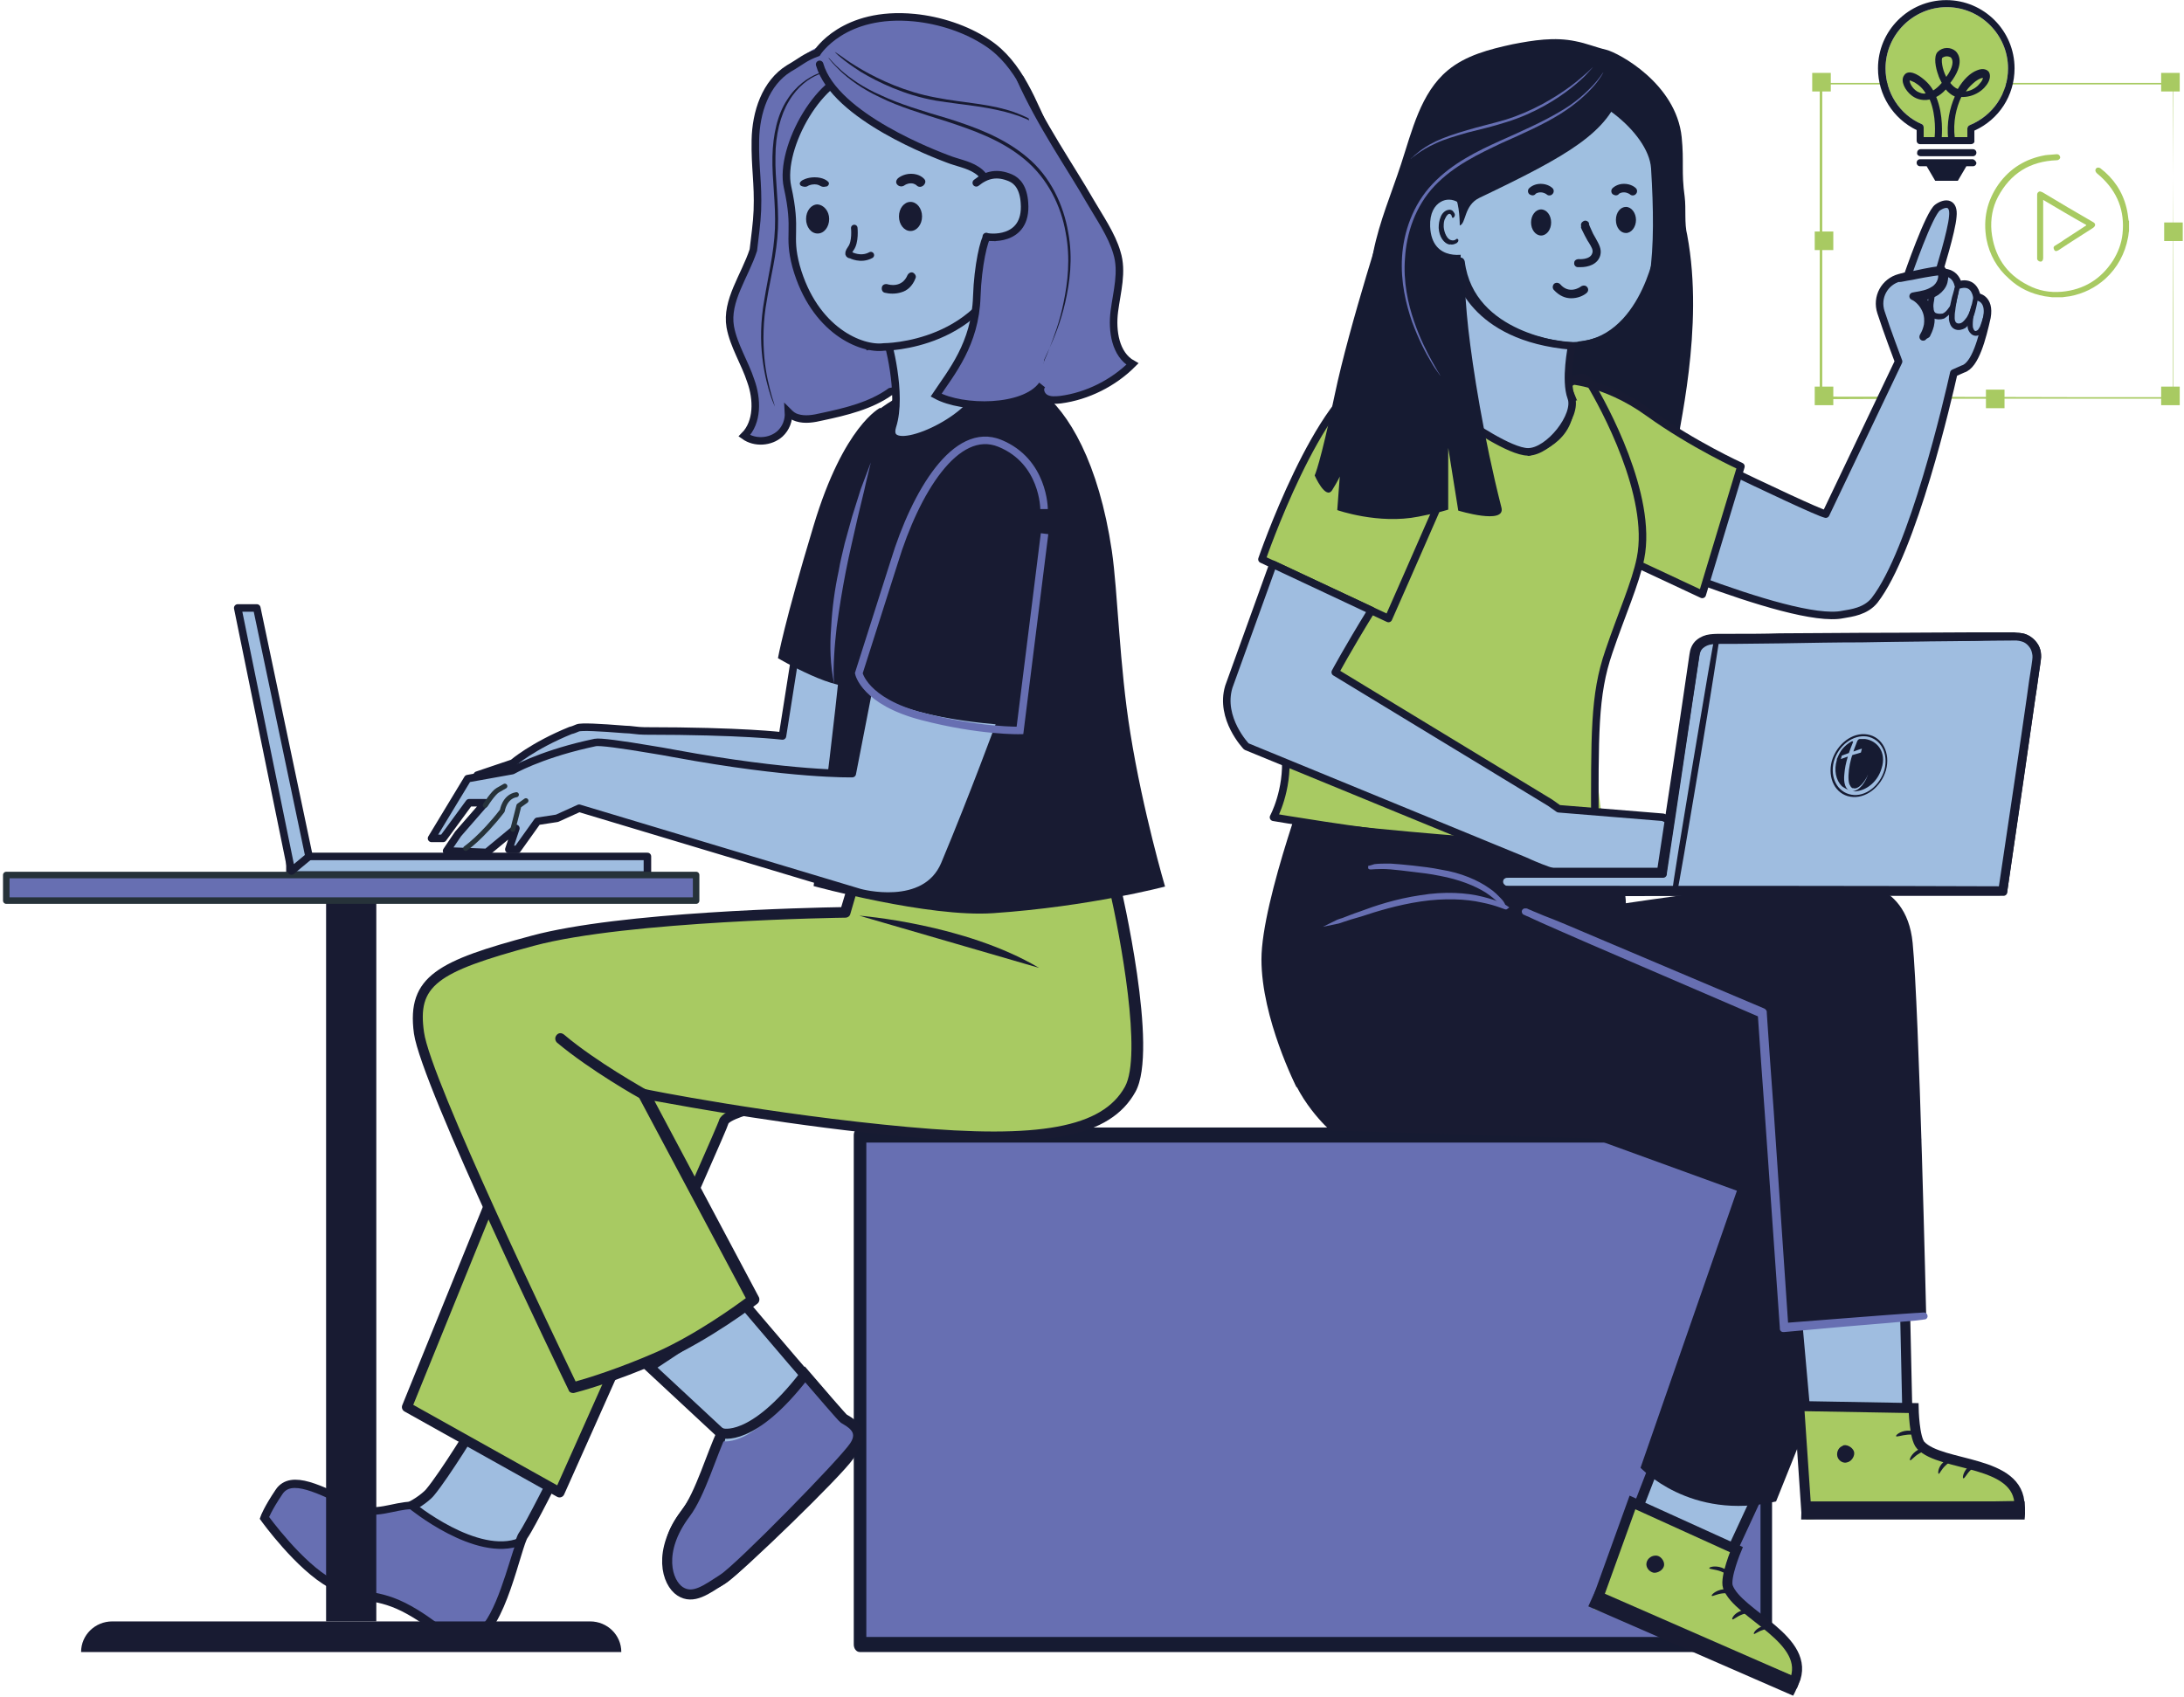 <svg width="435" height="338" viewBox="0 0 435 338" fill="none" xmlns="http://www.w3.org/2000/svg">
<path d="M351.75 226.122H171.25V327.622H351.75V226.122Z" fill="#676FB2"/>
<path d="M351.85 329.122H171.25C170.55 329.122 170.05 328.422 170.05 327.622V226.122C170.05 225.322 170.65 224.622 171.25 224.622H351.75C352.45 224.622 352.95 225.322 352.95 226.122V327.622C353.05 328.422 352.45 329.122 351.85 329.122ZM172.55 326.122H350.65V227.622H172.55V326.122Z" fill="#161B32"/>
<path d="M408.75 59.222C408.25 59.122 407.75 59.122 407.25 59.022C404.55 58.522 402.15 57.422 400.15 55.522C397.75 53.422 396.25 50.722 395.65 47.622C394.95 43.622 395.75 40.022 398.05 36.722C400.35 33.522 403.45 31.622 407.35 30.922C408.05 30.822 408.85 30.822 409.65 30.722C410.05 30.722 410.25 30.922 410.35 31.322C410.35 31.622 410.05 31.922 409.65 31.922C404.35 32.122 400.45 34.522 397.95 39.222C396.85 41.322 396.45 43.622 396.65 46.022C397.15 50.922 399.55 54.622 403.95 56.822C406.05 57.922 408.25 58.322 410.65 58.122C415.05 57.722 418.45 55.622 420.85 51.922C421.85 50.322 422.55 48.522 422.75 46.622C423.25 42.022 421.75 38.222 418.35 35.122C418.15 34.922 417.85 34.722 417.65 34.522C417.35 34.222 417.25 33.922 417.45 33.622C417.65 33.322 418.05 33.322 418.35 33.522C420.95 35.522 422.75 38.122 423.55 41.422C423.75 42.222 423.85 43.022 423.95 43.822C423.95 43.922 423.95 43.922 424.05 44.022C424.05 44.722 424.05 45.322 424.05 46.022C423.95 46.422 423.95 46.922 423.85 47.322C423.25 50.522 421.75 53.322 419.35 55.522C417.35 57.322 414.95 58.522 412.25 59.022C411.75 59.122 411.25 59.122 410.75 59.222C410.05 59.222 409.45 59.222 408.75 59.222Z" fill="#A8CA62"/>
<path d="M406.95 39.822C406.95 40.022 406.95 40.122 406.95 40.222C406.95 43.922 406.95 47.722 406.95 51.422C406.95 51.822 406.75 52.122 406.45 52.122C406.15 52.122 405.85 51.922 405.75 51.622C405.75 51.522 405.75 51.422 405.75 51.322C405.75 47.222 405.75 43.122 405.75 38.922C405.75 38.622 405.75 38.422 406.05 38.222C406.35 38.022 406.55 38.222 406.85 38.322C410.15 40.322 413.55 42.322 416.85 44.222C417.45 44.522 417.45 45.022 416.85 45.422C414.55 46.922 412.25 48.322 410.05 49.822C409.85 49.922 409.65 50.022 409.55 50.022C409.25 50.022 409.15 49.822 409.05 49.522C408.95 49.222 409.15 49.022 409.35 48.922C409.95 48.522 410.55 48.222 411.05 47.822C412.45 46.922 413.95 45.922 415.35 45.022C415.45 45.022 415.45 44.922 415.55 44.822C412.65 43.222 409.85 41.522 406.95 39.822Z" fill="#A8CA62"/>
<path d="M432.85 79.422C432.85 79.422 432.85 79.022 432.85 78.222C432.85 77.422 432.85 76.322 432.85 74.822C432.85 71.922 432.85 67.622 432.85 62.122C432.85 51.222 432.85 35.522 432.75 16.722L432.85 16.822C412.65 16.822 388.55 16.822 362.75 16.822L362.95 16.622C362.95 39.422 362.95 60.822 362.95 79.222L362.75 79.022C383.65 79.022 401.15 79.122 413.45 79.122C419.55 79.122 424.45 79.122 427.75 79.122C429.45 79.122 430.65 79.122 431.55 79.122C431.95 79.122 432.25 79.122 432.55 79.122C432.75 79.422 432.85 79.422 432.85 79.422C432.85 79.422 432.75 79.422 432.55 79.422C432.35 79.422 432.05 79.422 431.55 79.422C430.65 79.422 429.45 79.422 427.75 79.422C424.45 79.422 419.65 79.422 413.45 79.422C401.15 79.422 383.55 79.422 362.65 79.522H362.45V79.322C362.45 60.922 362.45 39.522 362.45 16.722V16.522H362.65C388.45 16.522 412.55 16.522 432.75 16.522H432.85V16.622C432.85 35.522 432.75 51.122 432.75 62.122C432.75 67.622 432.75 71.822 432.75 74.822C432.75 76.322 432.75 77.422 432.75 78.122C432.85 79.122 432.85 79.422 432.85 79.422Z" fill="#A8CA62"/>
<path d="M364.65 14.522H360.95V18.222H364.65V14.522Z" fill="#A8CA62"/>
<path d="M434.15 14.522H430.45V18.222H434.15V14.522Z" fill="#A8CA62"/>
<path d="M434.15 77.022H430.45V80.722H434.15V77.022Z" fill="#A8CA62"/>
<path d="M365.15 77.022H361.45V80.722H365.15V77.022Z" fill="#A8CA62"/>
<path d="M365.15 46.122H361.45V49.822H365.15V46.122Z" fill="#A8CA62"/>
<path d="M399.25 77.622H395.55V81.322H399.25V77.622Z" fill="#A8CA62"/>
<path d="M434.75 44.322H431.05V48.022H434.75V44.322Z" fill="#A8CA62"/>
<path d="M399.25 14.822H395.55V18.522H399.25V14.822Z" fill="#A8CA62"/>
<path d="M273.55 50.122C274.75 44.122 277.15 38.522 279.05 32.722C281.25 26.022 282.95 18.522 288.35 14.022C291.95 11.022 296.65 9.822 301.25 8.822C305.35 8.022 309.65 7.322 313.85 8.222C315.95 8.622 317.85 9.422 319.95 9.922C322.35 10.522 333.85 16.622 334.95 27.322C335.45 32.322 334.85 34.222 335.55 39.222C335.85 41.622 335.45 44.522 336.05 46.822C339.55 65.422 334.15 86.122 333.65 91.022C333.35 93.522 337.75 90.222 342.35 94.822C344.85 97.322 340.85 99.822 343.65 102.022C341.95 103.622 336.05 109.222 334.15 107.822C332.95 106.922 332.25 105.522 332.15 104.122C331.75 104.622 331.25 105.022 330.75 105.322C329.35 105.922 327.75 105.822 326.15 105.722C321.65 105.322 317.05 104.822 313.15 102.622L291.45 73.822C285.85 76.122 279.05 72.922 275.75 67.822C272.55 62.722 272.35 56.122 273.55 50.122Z" fill="#161B32"/>
<path d="M393.75 59.122C393.05 55.522 390.05 56.822 390.05 56.822C389.35 53.622 386.15 54.322 386.15 54.322C386.15 54.322 388.75 46.022 388.95 43.122C389.25 40.322 387.55 40.222 385.95 41.322C384.25 42.422 379.95 54.922 379.95 54.922L378.35 55.322C375.35 56.122 373.65 59.222 374.65 62.222C375.95 66.222 377.75 70.922 378.15 72.022L363.65 102.422C360.65 101.722 323.55 83.522 323.55 83.522L317.65 107.122C317.65 107.122 356.65 124.622 367.05 122.422C368.75 122.122 371.55 121.822 373.35 119.622C381.05 109.722 388.05 79.222 389.15 74.322L390.95 73.522C393.45 72.822 394.85 67.222 395.75 63.222C396.45 59.322 393.75 59.122 393.75 59.122Z" fill="#9FBDE0" stroke="#181B32" stroke-width="1.5" stroke-miterlimit="10" stroke-linecap="round" stroke-linejoin="round"/>
<path d="M389.95 56.922C389.95 56.922 389.85 57.922 389.45 59.422C389.35 59.822 389.25 60.222 389.15 60.722C388.95 61.222 388.75 61.622 388.35 62.022C387.95 62.422 387.55 62.822 387.05 63.122C386.45 63.322 385.75 63.322 385.15 63.022C384.85 62.822 384.65 62.622 384.45 62.322C384.35 62.022 384.25 61.722 384.25 61.422C384.25 60.822 384.35 60.222 384.45 59.722C384.65 58.722 384.85 57.722 385.05 57.022C385.25 56.222 385.55 55.622 385.75 55.222C385.95 54.822 386.05 54.622 386.05 54.622C386.15 54.622 385.75 55.522 385.35 57.122C385.15 57.922 384.95 58.822 384.85 59.822C384.75 60.322 384.65 60.922 384.75 61.422C384.75 61.922 384.95 62.522 385.45 62.722C385.95 62.922 386.55 62.922 387.05 62.822C387.55 62.622 387.95 62.222 388.25 61.822C388.55 61.422 388.85 61.022 389.05 60.622C389.25 60.222 389.35 59.822 389.45 59.422C389.55 57.822 389.85 56.822 389.95 56.922Z" fill="#181B32" stroke="#181B32" stroke-width="0.75" stroke-miterlimit="10" stroke-linecap="round" stroke-linejoin="round"/>
<path d="M393.55 58.622C393.55 58.622 393.55 58.822 393.55 59.322C393.55 59.722 393.45 60.322 393.25 61.122C393.05 61.922 392.85 62.822 392.35 63.722C392.05 64.122 391.75 64.622 391.25 65.022C390.75 65.322 390.05 65.522 389.45 65.222C388.85 64.922 388.65 64.222 388.55 63.622C388.55 63.022 388.55 62.522 388.65 62.022C388.75 61.022 388.95 60.122 389.15 59.322C389.35 58.622 389.55 58.022 389.65 57.522C389.75 57.122 389.85 56.922 389.95 56.922C390.05 56.922 389.75 57.822 389.45 59.322C389.35 60.022 389.15 60.922 389.05 61.922C388.95 62.422 388.95 62.922 388.95 63.422C388.95 63.922 389.15 64.522 389.65 64.722C390.05 64.922 390.65 64.822 391.05 64.522C391.45 64.222 391.75 63.822 392.05 63.422C392.55 62.622 392.85 61.722 393.05 61.022C393.35 59.522 393.55 58.622 393.55 58.622Z" fill="#181B32" stroke="#181B32" stroke-width="0.75" stroke-miterlimit="10" stroke-linecap="round" stroke-linejoin="round"/>
<path d="M395.75 61.022C395.75 61.022 395.85 61.722 395.75 62.822C395.65 63.422 395.55 64.022 395.25 64.722C395.15 65.022 394.95 65.422 394.75 65.822C394.55 66.122 394.05 66.522 393.55 66.522C393.05 66.522 392.65 66.122 392.45 65.722C392.25 65.322 392.25 64.922 392.25 64.522C392.25 63.722 392.45 63.122 392.55 62.622C392.85 61.522 393.05 60.922 393.05 60.922C393.15 60.922 393.05 61.622 392.75 62.722C392.65 63.222 392.55 63.922 392.55 64.622C392.55 65.022 392.55 65.322 392.75 65.722C392.85 66.022 393.15 66.322 393.45 66.322C393.75 66.322 394.15 66.122 394.35 65.822C394.55 65.522 394.75 65.222 394.85 64.822C395.15 64.122 395.25 63.522 395.45 63.022C395.65 61.622 395.65 61.022 395.75 61.022Z" fill="#181B32" stroke="#181B32" stroke-width="0.75" stroke-miterlimit="10" stroke-linecap="round" stroke-linejoin="round"/>
<path d="M378.25 55.422C380.65 54.822 384.15 54.122 386.45 53.822C387.25 55.022 386.65 56.722 385.55 57.722C384.45 58.622 382.95 58.922 381.45 59.122C382.75 59.922 383.65 61.222 383.95 62.722C384.25 64.222 383.85 65.822 382.95 67.022" fill="#9FBDE0"/>
<path d="M383.05 67.122C382.95 67.122 383.65 66.322 383.95 64.722C384.05 63.922 384.05 62.922 383.65 61.922C383.25 60.922 382.55 59.922 381.45 59.222L381.05 59.022L381.55 58.922C382.75 58.722 384.05 58.522 385.25 57.722C386.55 56.922 387.25 55.022 386.45 53.922L386.65 54.022C384.25 54.322 382.15 54.722 380.75 55.022C380.05 55.122 379.55 55.222 379.05 55.322C378.65 55.422 378.45 55.422 378.45 55.422C378.45 55.422 378.65 55.322 379.05 55.222C379.45 55.122 380.05 54.922 380.75 54.822C382.15 54.522 384.25 54.022 386.65 53.722H386.75L386.85 53.822C387.35 54.522 387.35 55.422 387.15 56.122C386.95 56.922 386.35 57.622 385.65 58.122C384.45 58.922 383.05 59.122 381.85 59.322L381.95 59.022C383.15 59.722 383.85 60.822 384.25 61.922C384.65 63.022 384.65 64.022 384.45 64.822C384.25 65.622 383.95 66.222 383.75 66.622C383.15 66.922 383.05 67.122 383.05 67.122Z" fill="#9FBDE0" stroke="#181B32" stroke-width="1.5" stroke-miterlimit="10" stroke-linecap="round" stroke-linejoin="round"/>
<path d="M311.65 75.722C311.65 75.722 319.35 75.722 328.35 82.222C337.25 88.622 346.75 92.922 346.75 92.922L339.05 118.422L326.65 112.622L311.65 75.722Z" fill="#A8CA62"/>
<path d="M311.65 75.722C311.65 75.722 319.35 75.722 328.35 82.222C337.25 88.622 346.75 92.922 346.75 92.922L339.05 118.422L326.65 112.622L311.65 75.722Z" stroke="#181B32" stroke-width="1.5" stroke-miterlimit="10" stroke-linecap="round" stroke-linejoin="round"/>
<path d="M353.45 290.622L342.05 315.222L323.75 306.822L335.55 276.322L353.45 290.622Z" fill="#9FBDE0" stroke="#181B32" stroke-width="2" stroke-miterlimit="10"/>
<path d="M353.75 299.122L382.65 227.122C382.65 227.122 381.95 214.322 379.65 210.322C377.25 206.322 305.95 182.722 305.95 182.722C305.95 182.722 287.75 178.322 275.65 182.722C263.55 187.122 254.45 202.222 256.15 210.622C257.85 219.022 264.95 225.222 264.95 225.222L317.35 226.822L345.95 237.222L326.75 292.422C326.75 292.322 336.55 303.122 353.75 299.122Z" fill="#181B32"/>
<path d="M379.35 256.822L379.95 283.922L359.85 284.422L356.95 251.922L379.35 256.822Z" fill="#9FBDE0" stroke="#181B32" stroke-width="2" stroke-miterlimit="10"/>
<path d="M381.15 280.522C381.15 280.522 381.25 286.522 382.55 287.922C386.65 292.322 402.25 290.722 402.25 300.022L359.75 302.722L358.35 280.122L381.15 280.522Z" fill="#A8CA62"/>
<path d="M381.15 280.522C381.15 280.522 381.25 286.522 382.55 287.922C386.65 292.322 402.25 290.722 402.25 300.022L359.75 300.722L358.35 280.122L381.15 280.522Z" stroke="#181B32" stroke-width="2" stroke-miterlimit="10"/>
<path d="M367.15 288.022C366.25 288.222 365.75 289.222 365.95 290.122C366.15 291.022 367.15 291.622 367.95 291.322C368.85 291.122 369.55 289.922 369.25 289.122C368.95 288.322 367.75 287.622 366.95 288.022" fill="#181B32"/>
<path d="M358.75 302.722L358.85 299.122H403.25C403.25 299.122 403.45 301.322 403.25 302.722H358.75Z" fill="#181B32"/>
<path d="M384.55 288.622C384.55 288.822 383.45 288.822 382.35 289.522C381.25 290.122 380.65 291.022 380.45 290.922C380.25 290.822 380.65 289.622 382.05 288.822C383.25 288.122 384.55 288.422 384.55 288.622Z" fill="#181B32"/>
<path d="M389.35 290.622C389.35 290.822 388.35 291.122 387.55 291.922C386.65 292.722 386.35 293.622 386.15 293.622C385.95 293.622 385.95 292.322 387.05 291.322C388.05 290.322 389.35 290.422 389.35 290.622Z" fill="#181B32"/>
<path d="M391.05 294.522C390.85 294.522 390.95 293.422 391.85 292.422C392.75 291.522 393.95 291.422 393.95 291.622C394.05 291.822 393.15 292.222 392.45 292.922C391.65 293.722 391.35 294.522 391.05 294.522Z" fill="#181B32"/>
<path d="M382.25 285.822C382.15 286.022 381.15 285.722 379.95 285.822C378.75 285.922 377.75 286.322 377.65 286.122C377.55 285.922 378.45 285.122 379.85 285.022C381.35 284.922 382.35 285.622 382.25 285.822Z" fill="#181B32"/>
<path d="M345.85 308.722C345.85 308.722 343.55 314.222 344.15 316.122C346.15 321.722 361.05 326.622 357.35 335.122L317.35 320.522L325.15 299.222L345.85 308.722Z" fill="#A8CA62"/>
<path d="M345.85 308.722C345.85 308.722 343.55 314.222 344.15 316.122C346.15 321.722 361.05 326.622 357.35 335.122L318.15 318.722L325.15 299.322L345.85 308.722Z" stroke="#181B32" stroke-width="2" stroke-miterlimit="10"/>
<path d="M329.95 309.922C329.05 309.822 328.15 310.422 327.95 311.322C327.75 312.222 328.45 313.122 329.35 313.322C330.25 313.422 331.35 312.722 331.45 311.822C331.55 310.922 330.65 309.822 329.75 309.922" fill="#181B32"/>
<path d="M316.35 320.022L317.85 316.722L358.55 334.522C358.55 334.522 357.85 336.622 357.15 337.822L316.35 320.022Z" fill="#181B32"/>
<path d="M345.65 317.522C345.55 317.722 344.55 317.322 343.25 317.422C341.95 317.522 341.05 318.122 340.95 317.922C340.75 317.822 341.65 316.822 343.25 316.622C344.75 316.522 345.75 317.322 345.65 317.522Z" fill="#181B32"/>
<path d="M349.25 321.222C349.15 321.422 348.15 321.222 347.05 321.622C345.95 322.022 345.25 322.722 345.05 322.622C344.85 322.522 345.35 321.422 346.75 320.922C348.15 320.422 349.35 321.022 349.25 321.222Z" fill="#181B32"/>
<path d="M349.35 325.522C349.15 325.422 349.75 324.422 350.95 324.022C352.15 323.522 353.25 323.922 353.15 324.122C353.15 324.322 352.15 324.322 351.15 324.722C350.15 325.022 349.45 325.622 349.35 325.522Z" fill="#181B32"/>
<path d="M344.75 313.922C344.55 314.022 343.75 313.422 342.65 313.022C341.55 312.622 340.45 312.622 340.45 312.422C340.35 312.222 341.55 311.822 342.95 312.322C344.25 312.822 344.95 313.822 344.75 313.922Z" fill="#181B32"/>
<path d="M367.55 175.622C367.55 175.622 379.65 174.622 380.95 187.822C382.25 200.922 383.65 262.122 383.65 262.122L355.35 264.522L350.95 201.922L305.85 182.722C305.95 182.722 359.45 173.922 367.55 175.622Z" fill="#181B32"/>
<path d="M317.75 157.922C317.75 157.922 325.05 178.522 323.65 180.822C322.25 183.122 303.35 192.522 303.35 192.522L258.25 216.622C258.25 216.622 251.25 202.922 251.25 191.122C251.25 179.322 261.65 151.922 261.65 151.922L317.75 157.922Z" fill="#181B32"/>
<path d="M303.75 181.622C303.75 181.622 303.85 181.622 303.95 181.722C304.15 181.822 304.35 181.922 304.65 182.022C305.25 182.322 306.15 182.722 307.25 183.222C309.55 184.222 312.85 185.722 317.05 187.522C325.45 191.122 337.25 196.222 350.95 202.122L350.75 201.922C351.15 208.122 351.65 214.822 352.15 221.722C353.25 237.822 354.35 252.722 355.15 264.522V264.722H355.35C363.95 263.922 370.95 263.322 375.95 262.922C378.35 262.722 380.25 262.522 381.65 262.422C382.25 262.322 382.75 262.322 383.15 262.222C383.45 262.222 383.15 262.222 383.15 262.222C383.15 262.222 383.45 262.122 383.15 262.122C382.75 262.122 382.25 262.222 381.65 262.222C380.35 262.322 378.45 262.422 375.95 262.622C371.05 263.022 363.95 263.522 355.35 264.222L355.55 264.422C354.75 252.622 353.75 237.722 352.65 221.622C352.15 214.722 351.65 208.022 351.25 201.822V201.622L351.15 201.522C337.45 195.722 325.65 190.722 317.15 187.122C312.95 185.322 309.65 183.922 307.25 183.022C306.15 182.522 305.25 182.222 304.65 181.922C304.35 181.822 304.15 181.722 303.95 181.622C303.75 181.722 303.75 181.622 303.75 181.622Z" fill="#676FB2" stroke="#676FB2" stroke-width="1.3" stroke-miterlimit="10" stroke-linecap="round" stroke-linejoin="round"/>
<path d="M266.15 183.722C266.15 183.722 266.65 183.622 267.45 183.322C268.35 183.022 269.55 182.622 271.05 182.222C274.05 181.222 278.25 179.922 282.95 179.222C287.65 178.522 292.05 178.722 295.15 179.422C298.25 180.022 299.95 180.922 300.05 180.822C300.05 180.822 299.65 180.522 298.85 180.222C298.05 179.822 296.85 179.422 295.25 179.022C292.15 178.222 287.75 177.922 282.95 178.722C278.15 179.422 273.95 180.822 271.05 181.922C269.55 182.422 268.35 182.922 267.55 183.222C266.55 183.522 266.15 183.722 266.15 183.722Z" fill="#676FB2" stroke="#676FB2" stroke-width="0.75" stroke-miterlimit="10"/>
<path d="M272.85 172.822C272.85 172.922 274.45 172.622 276.95 172.822C278.25 172.922 279.75 173.122 281.45 173.322C283.15 173.522 284.95 173.722 286.85 174.122C290.65 174.822 293.95 176.122 296.15 177.522C298.25 178.922 299.25 180.222 299.35 180.122C299.35 180.122 299.15 179.722 298.65 179.222C298.15 178.722 297.45 177.922 296.35 177.222C294.25 175.722 290.85 174.222 286.95 173.622C285.05 173.222 283.15 173.022 281.45 172.822C279.75 172.622 278.25 172.522 276.95 172.422C275.65 172.422 274.65 172.422 273.85 172.522C273.25 172.722 272.85 172.822 272.85 172.822Z" fill="#676FB2" stroke="#676FB2" stroke-width="0.75" stroke-miterlimit="10"/>
<path d="M326.75 111.222C326.65 114.622 324.35 118.622 322.25 124.722C319.75 132.022 318.75 135.222 318.45 137.622C316.65 151.022 318.65 156.622 319.25 165.822C319.65 170.822 253.55 162.822 253.55 162.822C253.55 162.822 255.95 156.622 257.55 149.822C259.45 141.622 268.65 84.422 268.65 84.422C268.65 84.422 271.05 73.722 275.15 72.822C279.25 71.922 286.95 70.122 289.75 79.022C292.55 87.822 289.65 77.722 295.55 83.822C301.45 89.922 304.45 90.822 304.45 90.822C304.45 90.822 313.15 89.022 313.45 81.122C313.75 73.022 326.85 103.622 326.75 111.222Z" fill="#A8CA62"/>
<path d="M326.75 111.222C325.75 116.222 322.95 122.422 320.45 129.822C317.45 138.522 317.65 146.322 317.65 165.822C317.65 173.822 253.65 162.822 253.65 162.822C253.65 162.822 256.55 157.522 256.05 150.522C255.55 143.522 264.75 83.622 264.75 83.622C264.75 83.622 271.15 73.722 275.25 72.722C279.35 71.822 287.05 70.022 289.85 78.922C292.65 87.722 289.75 77.622 295.65 83.722C301.55 89.822 304.55 88.722 304.55 88.722C304.55 88.722 313.25 70.422 316.75 76.422C319.35 80.722 329.25 98.722 326.75 111.222Z" stroke="#181B32" stroke-width="1.5" stroke-miterlimit="10" stroke-linecap="round" stroke-linejoin="round"/>
<path d="M251.35 111.422L276.55 123.222C276.55 123.222 286.85 100.522 287.65 97.422C288.55 94.322 291.35 89.422 288.45 82.922C285.65 76.422 278.45 72.822 273.75 74.522C262.65 78.422 251.35 111.422 251.35 111.422Z" fill="#A8CA62"/>
<path d="M273.75 74.522C262.65 78.422 251.35 111.422 251.35 111.422L276.55 123.222C276.55 123.222 282.65 109.422 285.95 101.822" stroke="#181B32" stroke-width="1.5" stroke-miterlimit="10" stroke-linecap="round" stroke-linejoin="round"/>
<path d="M255.55 137.922C255.65 138.022 257.65 136.322 260.65 135.222C263.65 134.122 266.25 134.022 266.25 133.922C266.25 133.822 263.55 133.622 260.45 134.722C257.35 135.922 255.45 137.922 255.55 137.922Z" fill="#EC9A6E"/>
<path d="M331.25 162.822L310.45 161.122L308.75 159.922L265.95 133.922C265.95 133.922 268.35 129.422 273.15 121.622L253.55 112.422L244.75 136.822C242.85 143.122 248.25 148.722 248.25 148.722L303.75 171.522C303.75 171.522 309.25 174.122 312.05 174.322L329.55 173.822L338.65 174.822L341.85 167.922L331.25 162.822Z" fill="#9FBDE0" stroke="#181B32" stroke-width="1.5" stroke-miterlimit="10" stroke-linecap="round" stroke-linejoin="round"/>
<path d="M315.05 55.622C314.45 54.822 313.45 54.322 312.45 54.422C311.75 54.422 311.05 54.822 310.55 55.322C310.05 55.922 309.95 56.722 310.35 57.222C310.75 57.822 311.65 58.022 312.45 57.822C313.25 57.622 313.95 57.122 314.55 56.622C314.75 56.522 314.95 56.322 315.05 56.122C315.25 56.122 315.25 55.822 315.05 55.622Z" fill="#EC9A6E"/>
<path d="M311.05 52.622C311.35 52.622 311.25 54.422 312.75 55.722C314.25 57.022 316.15 56.922 316.15 57.222C316.15 57.322 315.75 57.522 314.95 57.522C314.15 57.522 313.05 57.222 312.15 56.422C311.25 55.622 310.85 54.522 310.85 53.822C310.75 53.122 310.95 52.622 311.05 52.622Z" fill="#263239"/>
<path d="M401.85 126.822L341.85 127.322C339.95 127.322 338.05 128.222 337.75 130.222L331.15 173.922H300.25C299.25 173.922 298.45 174.722 298.45 175.722C298.45 176.722 299.25 177.522 300.25 177.522H330.65H336.45H399.05L405.75 131.322C406.15 129.022 404.25 126.822 401.85 126.822Z" fill="#9FBDE0" stroke="#181B32" stroke-width="1.5" stroke-miterlimit="10" stroke-linecap="round" stroke-linejoin="round"/>
<path d="M401.85 126.822C401.85 126.822 402.15 126.822 402.75 126.922C403.35 127.022 404.25 127.422 405.05 128.422C405.45 128.922 405.75 129.622 405.75 130.322C405.85 131.122 405.65 131.922 405.55 132.822C405.25 134.622 405.05 136.622 404.65 138.922C403.35 148.122 401.45 161.322 399.05 177.522V177.722H398.85C373.35 177.722 339.75 177.722 303.05 177.822C302.15 177.822 301.35 177.822 300.45 177.822C300.05 177.822 299.45 177.822 299.05 177.522C298.65 177.322 298.25 176.922 298.15 176.422C297.75 175.522 298.25 174.422 299.05 173.922C299.45 173.722 300.05 173.622 300.45 173.622H301.75C305.15 173.622 308.45 173.622 311.75 173.622C318.35 173.622 324.75 173.622 330.95 173.622L330.75 173.822C333.15 158.122 335.35 143.522 337.25 130.422C337.35 129.622 337.65 128.722 338.35 128.122C339.05 127.522 339.85 127.222 340.65 127.122C341.45 127.022 342.25 127.022 343.05 127.022C343.85 127.022 344.65 127.022 345.45 127.022C348.55 127.022 351.55 127.022 354.45 126.922C360.25 126.922 365.65 126.822 370.55 126.822C380.25 126.822 388.05 126.722 393.45 126.722C396.15 126.722 398.15 126.722 399.55 126.722C400.25 126.722 400.75 126.722 401.15 126.722C401.65 126.822 401.85 126.822 401.85 126.822C401.85 126.822 401.65 126.822 401.35 126.822C400.95 126.822 400.45 126.822 399.75 126.822C398.35 126.822 396.25 126.822 393.65 126.922C388.35 127.022 380.55 127.022 370.75 127.222C365.85 127.222 360.55 127.322 354.65 127.422C351.75 127.422 348.75 127.522 345.65 127.522C344.85 127.522 344.05 127.522 343.25 127.522C342.45 127.522 341.65 127.522 340.85 127.622C340.05 127.722 339.35 128.022 338.75 128.522C338.15 129.022 337.85 129.722 337.75 130.522C335.75 143.622 333.65 158.222 331.25 173.922V174.122H331.05C324.85 174.122 318.45 174.122 311.85 174.122C308.55 174.122 305.25 174.122 301.85 174.122H300.55C300.15 174.122 299.75 174.122 299.45 174.322C298.75 174.622 298.45 175.522 298.75 176.222C298.85 176.522 299.15 176.822 299.45 177.022C299.75 177.222 300.15 177.222 300.55 177.222C301.45 177.222 302.25 177.222 303.15 177.222C339.85 177.222 373.35 177.222 398.95 177.322L398.75 177.522C401.15 161.322 403.15 148.122 404.45 138.922C404.75 136.622 405.05 134.622 405.35 132.822C405.45 131.922 405.65 131.122 405.55 130.422C405.45 129.722 405.25 129.022 404.85 128.522C404.15 127.522 403.25 127.122 402.65 127.022C402.15 126.822 401.85 126.922 401.85 126.822Z" fill="#9FBDE0"/>
<path d="M401.85 126.822C401.85 126.822 402.15 126.822 402.75 126.922C403.35 127.022 404.25 127.422 405.05 128.422C405.45 128.922 405.75 129.622 405.75 130.322C405.85 131.122 405.65 131.922 405.55 132.822C405.25 134.622 405.05 136.622 404.65 138.922C403.35 148.122 401.45 161.322 399.05 177.522V177.722H398.85C373.35 177.722 339.75 177.722 303.05 177.822C302.15 177.822 301.35 177.822 300.45 177.822C300.05 177.822 299.45 177.822 299.05 177.522C298.65 177.322 298.25 176.922 298.15 176.422C297.75 175.522 298.25 174.422 299.05 173.922C299.45 173.722 300.05 173.622 300.45 173.622H301.75C305.15 173.622 308.45 173.622 311.75 173.622C318.35 173.622 324.75 173.622 330.95 173.622L330.75 173.822C333.15 158.122 335.35 143.522 337.25 130.422C337.35 129.622 337.65 128.722 338.35 128.122C339.05 127.522 339.85 127.222 340.65 127.122C341.45 127.022 342.25 127.022 343.05 127.022C343.85 127.022 344.65 127.022 345.45 127.022C348.55 127.022 351.55 127.022 354.45 126.922C360.25 126.922 365.65 126.822 370.55 126.822C380.25 126.822 388.05 126.722 393.45 126.722C396.15 126.722 398.15 126.722 399.55 126.722C400.25 126.722 400.75 126.722 401.15 126.722C401.65 126.822 401.85 126.822 401.85 126.822ZM401.85 126.822C401.85 126.822 401.65 126.822 401.35 126.822C400.95 126.822 400.45 126.822 399.75 126.822C398.35 126.822 396.25 126.822 393.65 126.922C388.35 127.022 380.55 127.022 370.75 127.222C365.85 127.222 360.55 127.322 354.65 127.422C351.75 127.422 348.75 127.522 345.65 127.522C344.85 127.522 344.05 127.522 343.25 127.522C342.45 127.522 341.65 127.522 340.85 127.622C340.05 127.722 339.35 128.022 338.75 128.522C338.15 129.022 337.85 129.722 337.75 130.522C335.75 143.622 333.65 158.222 331.25 173.922V174.122H331.05C324.85 174.122 318.45 174.122 311.85 174.122C308.55 174.122 305.25 174.122 301.85 174.122H300.55C300.15 174.122 299.75 174.122 299.45 174.322C298.75 174.622 298.45 175.522 298.75 176.222C298.85 176.522 299.15 176.822 299.45 177.022C299.75 177.222 300.15 177.222 300.55 177.222C301.45 177.222 302.25 177.222 303.15 177.222C339.85 177.222 373.35 177.222 398.95 177.322L398.75 177.522C401.15 161.322 403.15 148.122 404.45 138.922C404.75 136.622 405.05 134.622 405.35 132.822C405.45 131.922 405.65 131.122 405.55 130.422C405.45 129.722 405.25 129.022 404.85 128.522C404.15 127.522 403.25 127.122 402.65 127.022C402.15 126.822 401.85 126.922 401.85 126.822Z" stroke="#181B32" stroke-width="1.5" stroke-miterlimit="10" stroke-linecap="round" stroke-linejoin="round"/>
<path d="M333.65 177.122C333.75 177.122 335.65 166.022 337.95 152.222C340.25 138.422 341.95 127.322 341.95 127.322C341.85 127.322 339.95 138.422 337.65 152.222C335.35 166.022 333.55 177.122 333.65 177.122Z" fill="#181B32" stroke="#181B32" stroke-miterlimit="10"/>
<path d="M326.55 49.322C326.55 50.122 325.85 50.822 325.05 50.822C324.25 50.822 323.55 50.222 323.55 49.322C323.55 48.522 324.25 47.822 325.05 47.822C325.85 47.922 326.55 48.522 326.55 49.322Z" fill="#263239"/>
<path d="M326.85 45.522C326.65 45.722 325.55 44.822 323.85 44.722C322.15 44.622 320.95 45.422 320.75 45.222C320.65 45.122 320.85 44.822 321.45 44.422C321.95 44.022 322.85 43.722 323.95 43.722C324.95 43.722 325.85 44.222 326.35 44.622C326.85 45.022 326.95 45.422 326.85 45.522Z" fill="#263239"/>
<path d="M311.25 48.722C311.25 49.522 310.55 50.222 309.75 50.222C308.95 50.222 308.25 49.622 308.25 48.722C308.25 47.922 308.95 47.222 309.75 47.222C310.55 47.222 311.25 47.922 311.25 48.722Z" fill="#263239"/>
<path d="M310.55 45.122C310.35 45.322 309.25 44.422 307.55 44.322C305.85 44.222 304.65 45.022 304.45 44.822C304.35 44.722 304.55 44.422 305.15 44.022C305.65 43.622 306.55 43.322 307.65 43.322C308.65 43.322 309.55 43.822 310.05 44.222C310.45 44.722 310.65 45.122 310.55 45.122Z" fill="#263239"/>
<path d="M316.05 57.722C316.05 57.622 317.05 57.522 318.75 57.322C319.15 57.322 319.55 57.222 319.65 56.922C319.75 56.622 319.65 56.122 319.45 55.622C319.05 54.622 318.75 53.522 318.35 52.322C316.75 47.622 315.65 43.822 315.85 43.822C316.05 43.722 317.45 47.522 319.05 52.122C319.45 53.222 319.75 54.322 320.15 55.422C320.25 55.922 320.55 56.422 320.35 57.122C320.25 57.422 319.95 57.622 319.65 57.722C319.35 57.822 319.15 57.822 318.95 57.822C317.15 57.822 316.05 57.822 316.05 57.722Z" fill="#263239"/>
<path d="M311.25 38.722C311.05 39.122 309.45 38.922 307.45 39.022C305.45 39.122 303.85 39.622 303.65 39.222C303.55 39.022 303.85 38.622 304.45 38.222C305.05 37.822 306.15 37.422 307.25 37.322C308.45 37.222 309.45 37.422 310.15 37.822C310.95 38.122 311.35 38.522 311.25 38.722Z" fill="#263239"/>
<path d="M326.45 40.722C326.15 41.122 325.05 40.622 323.65 40.622C322.25 40.522 321.15 40.822 320.85 40.322C320.75 40.122 320.95 39.722 321.45 39.422C321.95 39.122 322.85 38.822 323.75 38.922C324.65 39.022 325.45 39.322 325.95 39.722C326.45 40.122 326.55 40.522 326.45 40.722Z" fill="#263239"/>
<path d="M292.55 76.822L289.25 25.522C289.25 23.322 290.85 21.422 293.05 21.122L309.15 18.022C316.45 17.222 328.35 26.222 328.85 33.522C329.35 41.622 329.45 49.022 328.55 55.022C326.65 67.222 314.45 68.022 314.45 68.022C313.15 68.922 308.25 69.222 311.55 81.822C311.55 81.822 311.15 82.522 306.75 82.122C296.95 81.022 292.55 76.822 292.55 76.822Z" fill="#9FBFE0"/>
<path d="M319.35 15.522C319.25 14.822 318.65 14.222 318.05 13.822C314.35 10.922 309.35 10.122 304.75 10.822C300.15 11.522 295.85 13.722 292.05 16.322C288.75 18.622 285.55 21.422 283.85 25.122C282.65 27.722 282.25 30.622 281.85 33.422C280.85 40.422 278.95 47.522 279.05 54.622C279.05 57.422 278.55 62.022 279.05 65.422C279.55 69.022 283.05 73.522 286.65 74.322L292.45 77.722C292.45 77.722 290.35 60.022 290.75 54.522C291.05 49.722 291.05 44.522 291.55 39.722C291.55 39.322 291.65 38.922 291.85 38.622C292.05 38.222 292.55 38.022 292.95 37.722C294.65 36.822 296.35 36.022 298.05 35.122C299.65 34.322 301.25 33.422 302.85 32.422C304.55 31.322 306.05 30.422 307.65 29.122C309.85 27.222 311.85 25.722 314.05 23.922C315.45 22.722 317.05 20.722 318.05 19.222C319.05 17.722 319.55 15.822 319.15 14.122" fill="#161B32"/>
<path d="M292.15 43.222C292.05 40.622 289.15 38.922 286.95 40.222C285.75 40.922 284.75 42.422 284.85 45.122C285.15 52.522 292.45 50.622 292.45 50.422C292.55 50.322 292.35 46.322 292.15 43.222Z" fill="#9FBFE0"/>
<path d="M290.15 47.722C290.15 47.722 290.05 47.822 289.85 47.922C289.65 48.022 289.25 48.122 288.85 48.022C288.05 47.722 287.35 46.522 287.25 45.222C287.25 44.522 287.35 43.922 287.55 43.322C287.75 42.822 288.05 42.422 288.45 42.322C288.85 42.222 289.15 42.422 289.25 42.622C289.35 42.822 289.35 43.022 289.35 43.022C289.35 43.022 289.55 42.922 289.45 42.622C289.45 42.522 289.35 42.322 289.15 42.222C288.95 42.122 288.75 42.022 288.45 42.022C287.85 42.122 287.35 42.622 287.15 43.222C286.85 43.822 286.75 44.522 286.75 45.322C286.85 46.822 287.65 48.122 288.75 48.422C289.25 48.522 289.65 48.322 289.95 48.222C290.15 47.922 290.15 47.822 290.15 47.722Z" fill="#161B32"/>
<path d="M289.15 48.722C289.55 48.722 289.95 48.522 290.15 48.422C290.35 48.222 290.55 48.022 290.45 47.822V47.722L290.35 47.622C290.15 47.522 290.05 47.622 289.95 47.722C289.95 47.722 289.85 47.822 289.75 47.822C289.55 47.922 289.25 47.922 288.95 47.822C288.25 47.622 287.65 46.422 287.55 45.222C287.55 44.622 287.55 44.022 287.85 43.522C288.05 43.022 288.35 42.722 288.55 42.622C288.85 42.522 288.95 42.722 289.05 42.822C289.05 42.922 289.15 42.922 289.15 43.022C289.15 43.122 289.15 43.222 289.25 43.322L289.35 43.422L289.55 43.322C289.65 43.222 289.85 42.922 289.75 42.622C289.65 42.422 289.55 42.222 289.35 42.022C289.15 41.822 288.75 41.722 288.45 41.822C287.75 41.922 287.15 42.622 286.95 43.222C286.65 43.922 286.55 44.622 286.55 45.422C286.65 47.122 287.55 48.522 288.75 48.722C288.85 48.622 288.95 48.722 289.15 48.722Z" fill="#161B32"/>
<path d="M314.85 53.222C316.25 53.222 318.25 52.722 318.75 50.822C319.05 49.622 318.45 48.622 317.85 47.522C317.65 47.122 317.35 46.722 317.15 46.222C316.15 44.122 316.55 44.522 316.55 44.522C316.35 44.122 315.95 43.822 315.45 44.022C315.05 44.222 314.75 44.622 314.95 45.122C314.95 45.222 314.55 44.822 315.65 46.922C315.95 47.422 316.15 47.922 316.45 48.322C317.05 49.322 317.35 49.822 317.15 50.422C316.75 51.822 314.45 51.622 314.45 51.622C313.95 51.622 313.55 51.922 313.55 52.322C313.45 52.822 313.85 53.222 314.25 53.222C314.45 53.222 314.65 53.222 314.85 53.222Z" fill="#161B32"/>
<path d="M306.95 46.922C308.055 46.922 308.95 45.758 308.95 44.322C308.95 42.886 308.055 41.722 306.95 41.722C305.846 41.722 304.95 42.886 304.95 44.322C304.95 45.758 305.846 46.922 306.95 46.922Z" fill="#161B32"/>
<path d="M321.85 43.822C321.85 45.322 322.75 46.422 323.85 46.422C324.95 46.422 325.85 45.222 325.85 43.822C325.85 42.422 324.95 41.222 323.85 41.222C322.75 41.222 321.85 42.322 321.85 43.822Z" fill="#161B32"/>
<path d="M312.95 59.422C314.25 59.422 315.35 58.922 315.95 58.422C316.35 58.122 316.45 57.622 316.15 57.222C315.85 56.822 315.35 56.822 314.95 57.022C314.75 57.222 312.55 58.722 310.75 56.622C310.45 56.322 309.95 56.222 309.55 56.522C309.25 56.822 309.15 57.322 309.45 57.722C310.65 59.022 311.85 59.422 312.95 59.422Z" fill="#161B32"/>
<path d="M158.85 127.622L155.85 146.622C155.85 146.622 148.05 145.622 128.35 145.622C126.95 145.622 125.65 145.322 124.45 145.322C119.45 144.922 115.75 144.722 115.05 145.022C114.55 145.222 114.15 145.422 113.65 145.522C106.05 148.622 102.15 152.022 102.15 152.022L95.05 154.422L94.05 157.222C97.65 157.022 101.25 156.322 104.75 155.422C107.45 154.522 109.85 153.922 111.35 153.722C115.05 153.222 117.45 156.322 117.15 159.122L161.75 169.822C161.75 169.822 172.85 172.122 174.95 162.622C178.15 148.622 180.95 133.122 180.95 133.122C180.95 133.122 162.55 133.822 158.85 127.622Z" fill="#9FBDE0" stroke="#181B32" stroke-width="1.5" stroke-miterlimit="10" stroke-linecap="round" stroke-linejoin="round"/>
<path d="M175.35 81.222C175.35 81.222 168.05 84.722 162.05 104.722C156.15 124.222 154.95 131.122 154.95 131.122C154.95 131.122 167.25 138.422 170.75 136.322C182.55 128.922 175.35 81.222 175.35 81.222Z" fill="#181B32"/>
<path d="M128.95 170.622H57.75V174.322H128.95V170.622Z" fill="#9FBDE0" stroke="#181B32" stroke-width="1.5" stroke-miterlimit="10" stroke-linecap="round" stroke-linejoin="round"/>
<path d="M94.85 283.522C94.85 283.522 88.65 293.722 85.65 297.322C84.95 298.222 78.35 304.122 70.95 300.422C63.45 296.722 58.05 293.922 55.75 297.322C53.45 300.722 52.85 302.422 52.85 302.422C52.85 302.422 59.75 312.022 66.05 315.422C72.35 318.822 75.05 317.022 81.65 320.722C88.25 324.422 88.85 327.222 94.25 326.122C99.65 325.022 102.85 307.722 104.25 305.822C105.65 303.822 111.15 292.822 111.15 292.822L94.85 283.522Z" fill="#9FBDE0" stroke="#181B32" stroke-width="2" stroke-miterlimit="10"/>
<path d="M106.55 217.522L81.05 280.322L111.45 297.322C111.45 297.322 143.85 224.922 144.15 223.522C144.45 222.122 150.15 220.722 150.15 220.722L173.35 223.822C173.35 223.822 138.35 208.522 128.05 206.322C117.75 204.022 110.85 205.722 106.55 217.522Z" fill="#A8CA62"/>
<path d="M106.55 217.522L81.05 280.322L111.45 297.322C111.45 297.322 143.85 224.922 144.15 223.522C144.45 222.122 150.15 220.722 150.15 220.722L173.35 223.822C173.35 223.822 138.35 208.522 128.05 206.322C117.75 204.022 110.85 205.722 106.55 217.522Z" stroke="#181B32" stroke-width="2" stroke-miterlimit="10" stroke-linecap="round" stroke-linejoin="round"/>
<path d="M129.35 272.322L143.65 285.622C143.65 285.622 142.25 293.922 136.45 301.622C130.75 309.222 134.95 311.722 137.55 313.422C140.15 315.122 140.55 316.922 143.95 314.622C147.35 312.322 166.85 293.422 169.15 290.022C171.45 286.622 168.85 283.222 168.05 282.722C167.15 282.122 148.25 259.822 148.25 259.822L129.35 272.322Z" fill="#9FBDE0" stroke="#181B32" stroke-width="2" stroke-miterlimit="10"/>
<path d="M169.75 177.022L168.35 181.822C168.35 181.822 125.05 182.422 106.15 187.522C87.25 192.622 82.05 195.422 83.45 205.922C84.85 216.422 114.15 276.622 114.15 276.622C114.15 276.622 121.85 274.622 131.35 270.422C140.85 266.222 149.95 259.122 149.95 259.122L128.15 218.122C128.15 218.122 153.05 223.222 180.95 225.722C208.75 228.222 220.55 225.422 225.15 217.222C229.75 209.022 221.95 176.222 221.95 176.222L170.05 174.522L169.75 177.022Z" fill="#A8CA62"/>
<path d="M114.15 277.522C113.75 277.522 113.35 277.322 113.25 276.922C112.05 274.422 83.95 216.422 82.45 205.922C80.85 194.322 87.65 191.322 105.85 186.422C123.55 181.622 161.55 180.822 167.55 180.722L168.75 176.722L169.05 174.222C169.15 173.722 169.55 173.222 170.15 173.322L222.05 175.022C222.55 175.022 222.95 175.322 223.05 175.822C223.35 177.222 230.85 209.122 226.15 217.522C221.15 226.522 208.45 229.022 181.05 226.522C158.15 224.422 136.95 220.522 130.35 219.322L151.15 258.422C151.35 258.822 151.25 259.422 150.85 259.722C150.75 259.822 141.45 266.922 132.05 271.122C122.65 275.322 114.75 277.422 114.65 277.422C114.35 277.522 114.25 277.522 114.15 277.522ZM170.95 175.522L170.75 177.122C170.75 177.222 170.75 177.222 170.75 177.322L169.35 182.122C169.25 182.522 168.85 182.822 168.35 182.822C167.95 182.822 124.95 183.422 106.35 188.422C86.65 193.722 83.15 196.422 84.45 205.622C85.75 215.122 111.25 268.122 114.65 275.222C116.85 274.622 123.35 272.622 130.85 269.322C138.65 265.822 146.25 260.322 148.55 258.622L127.15 218.422C126.95 218.022 126.95 217.622 127.25 217.322C127.45 217.022 127.85 216.822 128.25 216.922C128.45 217.022 153.45 222.022 180.85 224.522C207.05 226.922 219.55 224.622 224.05 216.522C227.55 210.222 223.15 186.622 220.95 177.022L170.95 175.522Z" fill="#181B32"/>
<path d="M128.15 219.022C127.95 219.022 127.85 219.022 127.65 218.922C127.25 218.722 117.65 213.322 110.95 207.722C110.55 207.322 110.45 206.722 110.85 206.222C111.25 205.722 111.85 205.722 112.35 206.122C118.85 211.622 128.65 217.022 128.75 217.122C129.25 217.422 129.45 218.022 129.15 218.522C128.95 218.822 128.55 219.022 128.15 219.022Z" fill="#181B32"/>
<path d="M171.15 182.422C171.15 182.422 192.15 184.022 206.95 192.822L171.15 182.422Z" fill="#181B32"/>
<path d="M145.25 166.022C160.75 171.422 177.35 177.122 178.05 177.622C179.45 178.422 182.65 180.722 185.25 178.422C187.85 176.122 194.75 157.222 194.75 157.222L169.85 153.222L166.15 156.622C166.15 156.622 157.65 155.522 147.65 154.322L145.25 166.022Z" fill="#59575D" stroke="#263239" stroke-miterlimit="10" stroke-linecap="round" stroke-linejoin="round"/>
<path d="M205.85 117.322L205.25 121.122" stroke="#555258" stroke-miterlimit="10" stroke-linecap="round" stroke-linejoin="round"/>
<path d="M170.15 288.122C172.45 284.722 168.95 283.222 168.05 282.622C167.75 282.422 163.35 277.322 160.35 273.822C149.75 289.522 143.35 287.022 143.35 287.022C141.45 290.922 139.35 297.722 136.55 301.522C130.85 309.122 132.85 315.322 135.45 317.022C138.05 318.722 140.65 316.722 144.05 314.522C147.45 312.322 167.85 291.522 170.15 288.122Z" fill="#676FB2"/>
<path d="M170.15 288.122C172.45 284.722 168.95 283.222 168.05 282.622C167.75 282.422 163.35 277.322 160.35 273.822C149.75 287.622 143.75 285.522 143.75 285.522C141.85 289.422 139.45 297.722 136.55 301.522C130.85 309.122 132.85 315.322 135.45 317.022C138.05 318.722 140.65 316.722 144.05 314.522C147.45 312.322 167.85 291.522 170.15 288.122Z" stroke="#181B32" stroke-width="2" stroke-miterlimit="10"/>
<path d="M103.65 307.122C94.95 310.622 81.95 299.922 81.95 299.922C78.55 299.922 74.55 302.122 70.85 300.322C63.35 296.622 57.95 293.822 55.65 297.222C53.35 300.622 52.75 302.322 52.75 302.322C52.75 302.322 59.65 311.922 65.95 315.322C72.25 318.722 74.95 316.922 81.55 320.622C88.15 324.322 88.75 327.122 94.15 326.022C98.35 325.122 101.15 314.722 102.95 309.122L103.65 307.122Z" fill="#676FB2"/>
<path d="M103.65 307.122C94.95 310.622 81.95 299.922 81.95 299.922C78.55 299.922 74.55 302.122 70.85 300.322C63.35 296.622 57.95 293.822 55.65 297.222C53.35 300.622 52.75 302.322 52.75 302.322C52.75 302.322 59.65 311.922 65.95 315.322C72.25 318.722 74.95 316.922 81.55 320.622C88.15 324.322 88.75 327.122 94.15 326.022C98.35 325.122 101.15 314.722 102.95 309.122L103.65 307.122Z" stroke="#181B32" stroke-width="1.5" stroke-miterlimit="10"/>
<path d="M168.35 90.522C162.35 107.222 163.45 115.022 167.75 123.522C168.75 125.422 162.05 176.522 162.05 176.522C162.05 176.522 184.95 182.822 197.85 181.922C216.95 180.622 232.05 176.622 232.05 176.622C232.05 176.622 227.65 161.722 225.15 146.122C222.95 132.622 222.65 117.922 221.45 109.722C218.85 92.222 212.85 82.022 207.15 77.822C201.45 73.622 194.85 74.122 194.85 74.122C194.85 74.122 173.35 76.322 168.35 90.522Z" fill="#181B32"/>
<path d="M173.35 135.622L169.75 154.122C169.75 154.122 157.65 154.422 134.35 150.122C132.65 149.822 131.15 149.522 129.75 149.322C123.85 148.322 119.45 147.722 118.55 147.922C117.95 148.022 117.35 148.222 116.75 148.322C107.25 150.522 102.05 153.522 102.05 153.522L93.15 155.122L85.95 167.022H88.25L93.45 159.922H96.65L91.25 166.122L88.95 169.522L96.95 169.822L98.15 168.822L102.75 165.022L101.35 169.222H103.05L107.05 163.622L110.95 163.022L115.35 161.022L171.25 177.822C171.25 177.822 184.25 181.422 188.15 172.222C193.85 158.622 199.35 143.622 199.35 143.622C199.35 143.622 176.95 142.222 173.35 135.622Z" fill="#9FBDE0" stroke="#181B32" stroke-width="1.5" stroke-miterlimit="10" stroke-linecap="round" stroke-linejoin="round"/>
<path d="M92.75 169.022C92.75 169.022 95.95 166.822 100.05 161.522C100.05 161.522 100.45 158.722 102.85 158.322" stroke="#263239" stroke-miterlimit="10" stroke-linecap="round" stroke-linejoin="round"/>
<path d="M102.15 165.222L103.35 160.522L104.75 159.522" stroke="#263239" stroke-miterlimit="10" stroke-linecap="round" stroke-linejoin="round"/>
<path d="M96.65 160.422C96.65 160.422 98.25 157.922 99.15 157.422C100.05 156.922 100.55 156.622 100.55 156.622" stroke="#263239" stroke-miterlimit="10" stroke-linecap="round" stroke-linejoin="round"/>
<path d="M217.05 45.522C215.05 39.222 211.75 33.522 208.95 27.522C205.75 20.522 203.05 12.722 196.65 8.522C192.45 5.722 187.15 3.922 182.15 3.522C177.55 3.122 173.95 3.422 169.55 4.922C167.35 5.622 165.55 8.422 163.35 9.222C160.85 10.122 159.35 11.922 157.05 13.322C152.35 16.222 150.45 20.622 150.35 26.122C150.25 31.622 151.15 36.122 150.95 41.622C150.85 44.222 150.45 46.822 150.15 49.522C148.45 54.722 144.45 59.922 145.45 65.222C146.15 69.022 148.35 72.322 149.55 76.022C150.85 79.622 150.95 84.222 148.25 86.922C150.35 88.422 153.45 88.222 155.35 86.522C156.55 85.422 157.15 83.822 157.05 82.222C157.55 82.722 158.05 83.122 158.75 83.322C160.35 83.822 162.05 83.522 163.75 83.122C168.45 82.122 173.45 80.922 177.35 78.122L200.65 73.422C207.05 75.222 213.95 70.922 216.75 65.022C219.65 58.922 219.05 51.822 217.05 45.522Z" fill="#676FB2"/>
<path d="M217.05 45.522C215.05 39.222 211.75 33.522 208.95 27.522C205.75 20.522 203.05 12.722 196.65 8.522C192.45 5.722 187.15 4.022 182.15 3.522C167.95 2.122 162.75 10.522 162.75 10.522C160.25 11.422 159.45 12.322 157.15 13.622C152.45 16.522 150.55 22.422 150.45 27.922C150.35 33.422 151.05 36.422 150.85 41.922C150.75 44.522 150.35 47.122 150.05 49.822C148.35 55.022 144.55 59.922 145.45 65.122C146.15 68.922 148.35 72.222 149.55 75.922C150.85 79.522 150.95 84.122 148.25 86.822C150.35 88.322 153.45 88.122 155.35 86.422C156.55 85.322 157.15 83.722 157.05 82.122C157.55 82.622 158.05 83.022 158.75 83.222C160.35 83.722 162.05 83.422 163.75 83.022C168.45 82.022 173.45 80.822 177.35 78.022L200.65 73.322C207.05 75.122 213.95 70.822 216.75 64.922C219.65 58.922 219.05 51.822 217.05 45.522Z" stroke="#181B32" stroke-width="1.5" stroke-miterlimit="10"/>
<path d="M176.65 67.422C176.65 67.422 179.85 78.422 177.75 84.922C175.75 91.422 191.55 84.822 194.65 78.722C197.75 72.622 194.25 60.922 194.25 60.922L172.35 69.122" fill="#9FBDE0"/>
<path d="M176.65 67.422C176.65 67.422 179.85 78.422 177.75 84.922C175.75 91.422 191.55 84.822 194.65 78.722C197.75 72.622 194.25 60.922 194.25 60.922L172.35 69.122" stroke="#181B32" stroke-width="1.5" stroke-miterlimit="10"/>
<path d="M197.05 21.022C196.85 18.622 194.75 16.822 192.35 16.822L171.55 14.322C163.55 14.422 155.15 29.422 156.85 37.222C158.85 46.222 156.85 46.622 158.55 53.022C162.15 65.922 171.65 69.722 176.05 69.122C176.15 69.122 196.45 69.122 201.35 49.922C203.95 39.622 197.05 21.022 197.05 21.022Z" fill="#9FBDE0" stroke="#181B32" stroke-width="1.5" stroke-miterlimit="10"/>
<path d="M154.65 81.722C154.65 81.722 154.55 81.522 154.35 81.022C154.15 80.522 153.85 79.922 153.55 79.022C152.95 77.222 152.25 74.622 151.85 71.322C151.45 68.022 151.45 64.022 152.25 59.622C152.95 55.222 154.15 50.522 154.35 45.522C154.55 40.522 153.75 35.722 153.85 31.222C153.95 26.822 154.85 22.822 156.75 19.922C158.55 17.022 161.05 15.422 162.75 14.722C164.55 14.022 165.65 14.122 165.65 14.122C165.65 14.222 164.55 14.222 162.85 14.922C161.15 15.622 158.85 17.222 157.15 20.122C155.45 22.922 154.45 26.822 154.45 31.222C154.35 35.622 155.15 40.422 154.95 45.522C154.75 50.622 153.45 55.322 152.75 59.722C151.95 64.022 151.95 68.022 152.25 71.322C152.55 74.622 153.25 77.222 153.75 79.022C154.05 79.922 154.25 80.622 154.35 81.022C154.55 81.522 154.65 81.722 154.65 81.722Z" fill="#181B32"/>
<path d="M163.35 12.922C163.35 12.122 163.95 11.522 164.45 10.922C168.05 7.422 173.35 5.822 178.35 6.022C183.45 6.222 188.25 8.022 192.75 10.422C196.65 12.522 200.35 15.122 202.65 18.922C204.25 21.622 205.05 24.622 205.85 27.622C207.75 35.122 210.65 42.422 211.45 50.122C211.75 53.122 212.85 58.022 212.75 61.822C212.65 65.822 209.45 71.022 205.65 72.322L197.05 74.222C197.05 74.222 199.85 57.422 198.85 51.622C197.95 46.522 197.35 40.922 196.15 35.822C196.05 35.422 195.95 35.022 195.75 34.722C195.45 34.322 194.95 34.122 194.45 33.922C192.55 33.222 190.65 32.522 188.65 31.722C186.85 31.022 184.95 30.322 183.15 29.422C181.15 28.422 179.45 27.722 177.55 26.422C174.95 24.722 172.65 23.322 170.05 21.622C168.45 20.522 166.45 18.522 165.15 17.022C163.85 15.522 163.05 13.522 163.35 11.622" fill="#676FB2"/>
<path d="M196.55 37.122C196.45 36.722 196.55 35.122 194.45 33.822C192.75 32.722 190.65 32.422 188.65 31.622C186.85 30.922 166.25 23.322 163.25 12.822" stroke="#181B32" stroke-width="1.5" stroke-miterlimit="10" stroke-linecap="round" stroke-linejoin="round"/>
<path d="M207.65 25.422C207.55 25.522 205.65 23.922 201.75 22.722C199.85 22.122 197.45 21.622 194.85 21.222C192.25 20.822 189.25 20.522 186.25 20.022C180.15 18.922 174.95 16.422 171.45 14.322C169.75 13.222 168.35 12.222 167.55 11.522C166.65 10.822 166.25 10.322 166.25 10.322C166.25 10.322 166.75 10.622 167.75 11.322C168.65 12.022 170.05 12.922 171.75 13.922C175.25 15.922 180.35 18.322 186.35 19.422C189.35 20.022 192.25 20.322 194.95 20.722C197.65 21.122 199.95 21.622 201.95 22.322C203.85 23.022 205.35 23.722 206.25 24.422C206.75 24.722 207.05 25.022 207.35 25.222C207.55 25.222 207.75 25.322 207.65 25.422Z" fill="#181B32"/>
<path d="M203.15 15.522C207.35 24.922 213.25 33.322 217.15 40.122C218.95 43.222 221.45 46.822 222.45 50.322C223.65 54.122 222.45 58.122 221.95 62.022C221.45 65.922 222.15 70.622 225.55 72.522C221.75 76.322 216.55 78.922 211.25 79.622C210.25 79.722 209.15 79.822 208.25 79.322C207.35 78.822 206.85 77.522 207.55 76.722C203.95 81.622 191.75 81.622 186.45 78.722C190.55 72.422 190.35 72.922 192.25 69.122C193.85 66.022 193.25 66.322 194.05 63.022C194.55 61.022 195.25 52.922 195.35 50.822C195.45 48.722 195.95 47.522 196.45 47.222L198.15 47.422C203.15 47.322 205.45 43.022 206.15 38.122L208.05 38.222L203.15 15.522Z" fill="#676FB2"/>
<path d="M203.15 15.522C207.35 24.922 213.25 33.322 217.15 40.122C218.95 43.222 221.45 46.822 222.45 50.322C223.65 54.122 222.45 58.122 221.95 62.022C221.45 65.922 222.15 70.622 225.55 72.522C221.75 76.322 216.55 78.922 211.25 79.622C210.25 79.722 209.15 79.822 208.25 79.322C207.35 78.822 206.85 77.522 207.55 76.722C203.95 81.622 191.75 81.622 186.45 78.722C189.45 74.222 194.25 68.522 194.55 59.122C194.75 52.822 196.05 47.522 196.65 47.122L198.35 47.322" stroke="#181B32" stroke-width="1.5" stroke-miterlimit="10"/>
<path d="M207.75 72.522C207.75 72.522 207.85 72.222 208.05 71.722C208.35 71.122 208.65 70.322 209.05 69.322C209.85 67.222 211.05 64.222 211.85 60.222C212.65 56.322 213.25 51.522 212.25 46.322C211.35 41.122 208.75 35.622 204.05 31.722C199.35 27.822 193.75 25.922 188.65 24.222C183.55 22.622 178.95 21.222 175.35 19.422C171.65 17.722 169.05 15.722 167.35 14.122C166.55 13.322 165.95 12.722 165.55 12.222C165.15 11.722 164.95 11.522 165.05 11.522C165.15 11.522 165.85 12.522 167.55 14.022C169.25 15.522 171.85 17.422 175.55 19.022C179.15 20.722 183.75 22.122 188.85 23.622C193.85 25.222 199.65 27.222 204.45 31.222C209.35 35.222 211.85 41.022 212.75 46.222C213.75 51.522 213.05 56.422 212.15 60.322C211.25 64.222 209.95 67.322 209.05 69.322C208.55 70.322 208.25 71.122 207.95 71.722C207.95 72.222 207.75 72.522 207.75 72.522Z" fill="#181B32"/>
<path d="M194.45 36.422C196.55 34.722 198.65 34.322 201.25 35.422C202.65 36.022 203.85 37.422 204.05 40.422C204.65 48.422 196.55 47.322 196.45 47.122" fill="#9FBDE0"/>
<path d="M194.45 36.422C196.55 34.722 198.65 34.322 201.25 35.422C202.65 36.022 203.85 37.422 204.05 40.422C204.65 48.422 196.55 47.322 196.45 47.122" stroke="#181B32" stroke-width="1.5" stroke-miterlimit="10" stroke-linecap="round" stroke-linejoin="round"/>
<path d="M207.95 101.422C207.95 101.422 207.95 91.922 199.15 88.322C190.35 84.722 182.35 98.122 178.15 111.822L171.05 134.122C171.05 134.122 172.15 139.722 183.65 142.722C195.15 145.722 203.15 145.522 203.15 145.522L208.05 106.322" stroke="#676FB2" stroke-width="1.5" stroke-miterlimit="10"/>
<path d="M166.15 136.222C165.35 132.522 165.25 128.722 165.55 124.922C165.75 121.122 166.25 117.422 167.05 113.722C167.35 111.822 167.85 110.022 168.25 108.222C168.75 106.422 169.25 104.622 169.75 102.822C170.35 101.022 170.85 99.222 171.45 97.422C172.15 95.622 172.75 93.922 173.45 92.122C173.05 93.922 172.55 95.722 172.15 97.622L170.85 103.022C170.05 106.622 169.15 110.322 168.45 113.922C167.75 117.522 167.15 121.222 166.65 124.922C166.45 126.722 166.25 128.622 166.15 130.522C166.05 132.422 165.95 134.322 166.15 136.222Z" fill="#676FB2"/>
<path d="M181.35 46.022C182.62 46.022 183.65 44.724 183.65 43.122C183.65 41.52 182.62 40.222 181.35 40.222C180.08 40.222 179.05 41.52 179.05 43.122C179.05 44.724 180.08 46.022 181.35 46.022Z" fill="#181B32"/>
<path d="M165.15 43.622C165.15 45.222 164.15 46.522 162.85 46.522C161.55 46.522 160.55 45.222 160.55 43.622C160.55 42.022 161.55 40.722 162.85 40.722C164.05 40.822 165.15 42.022 165.15 43.622Z" fill="#181B32"/>
<path d="M164.05 37.222C163.75 37.222 163.55 37.122 163.35 37.022C163.35 37.022 162.95 36.722 162.25 36.722C161.45 36.722 160.95 37.022 160.95 37.022C160.55 37.322 159.95 37.222 159.55 37.022C159.15 36.722 159.25 36.322 159.65 36.022C159.75 35.922 160.75 35.322 162.25 35.322C163.95 35.322 164.75 36.022 164.85 36.122C165.25 36.422 165.15 36.822 164.75 37.122C164.55 37.122 164.35 37.222 164.05 37.222Z" fill="#181B32"/>
<path d="M183.25 37.222C182.95 37.222 182.75 37.122 182.55 36.922C182.55 36.922 182.15 36.522 181.45 36.522C180.65 36.522 180.15 36.922 180.15 36.922C179.75 37.222 179.15 37.222 178.75 36.822C178.35 36.422 178.45 35.922 178.85 35.522C178.95 35.422 179.95 34.622 181.45 34.622C183.15 34.622 183.95 35.522 184.05 35.622C184.45 36.022 184.35 36.522 183.95 36.922C183.75 37.122 183.45 37.222 183.25 37.222Z" fill="#181B32"/>
<path d="M170.15 45.422C170.15 45.422 170.45 48.222 169.45 49.522C168.45 50.922 169.45 50.822 169.45 50.822C169.45 50.822 171.45 51.922 173.45 50.822" stroke="#181B32" stroke-width="1.3" stroke-miterlimit="10" stroke-linecap="round" stroke-linejoin="round"/>
<path d="M74.95 175.922H64.95V323.022H74.95V175.922Z" fill="#181B32"/>
<path d="M138.65 174.322H1.25V179.422H138.65V174.322Z" fill="#676FB2"/>
<path d="M138.65 174.322H1.25V179.422H138.65V174.322Z" stroke="#263239" stroke-width="1.3" stroke-miterlimit="10" stroke-linecap="round" stroke-linejoin="round"/>
<path d="M58.05 173.522L61.55 170.622L51.15 121.122H47.35L58.05 173.522Z" fill="#9FBDE0" stroke="#181B32" stroke-width="1.5" stroke-miterlimit="10" stroke-linecap="round" stroke-linejoin="round"/>
<path d="M123.75 329.122H16.15C16.15 325.722 18.95 323.022 22.35 323.022H117.55C120.95 323.022 123.75 325.722 123.75 329.122Z" fill="#181B32"/>
<path d="M179.55 58.222C178.35 58.622 177.05 58.522 176.25 58.322C175.75 58.222 175.55 57.722 175.65 57.222C175.75 56.722 176.25 56.522 176.75 56.622C177.05 56.722 179.65 57.422 180.75 54.822C180.95 54.422 181.45 54.122 181.85 54.322C182.25 54.522 182.55 55.022 182.35 55.422C181.75 57.022 180.65 57.922 179.55 58.222Z" fill="#161B32"/>
<path d="M321.85 38.922C322.05 38.922 322.35 38.822 322.45 38.622C322.45 38.622 322.75 38.322 323.45 38.322C324.15 38.322 324.65 38.722 324.65 38.722C324.95 39.022 325.55 39.022 325.85 38.622C326.15 38.322 326.15 37.722 325.75 37.422C325.65 37.322 324.85 36.622 323.45 36.622C322.05 36.622 321.25 37.422 321.15 37.522C320.85 37.822 320.85 38.422 321.25 38.722C321.45 38.822 321.65 38.922 321.85 38.922Z" fill="#161B32"/>
<path d="M305.25 38.922C305.45 38.922 305.75 38.822 305.85 38.622C305.85 38.622 306.15 38.322 306.85 38.322C307.55 38.322 308.05 38.722 308.05 38.722C308.35 39.022 308.95 39.022 309.25 38.622C309.55 38.322 309.55 37.722 309.15 37.422C309.05 37.322 308.25 36.622 306.85 36.622C305.45 36.622 304.65 37.422 304.55 37.522C304.25 37.822 304.25 38.422 304.65 38.722C304.85 38.822 305.05 38.922 305.25 38.922Z" fill="#161B32"/>
<path d="M313.05 69.922C327.95 69.922 331.35 50.122 331.45 49.922C331.55 49.422 331.15 48.922 330.65 48.922C330.15 48.822 329.65 49.222 329.65 49.722C329.65 49.922 326.35 69.022 312.05 68.122C311.85 68.122 293.55 66.522 291.75 52.122C291.65 51.622 291.25 51.222 290.75 51.322C290.25 51.422 289.85 51.822 289.95 52.322C291.55 65.722 306.35 69.522 311.95 69.922C312.35 69.922 312.75 69.922 313.05 69.922Z" fill="#161B32"/>
<path d="M322.95 17.822C320.45 26.322 312.45 30.922 294.65 39.422C291.55 40.922 292.05 44.522 290.75 44.922C290.75 44.922 290.75 40.522 289.75 39.122C286.45 34.522 299.25 18.522 299.25 18.522L322.85 16.422C322.75 16.322 323.05 17.422 322.95 17.822Z" fill="#161B32"/>
<path d="M280.95 31.622C281.05 31.722 282.65 30.022 286.05 28.522C287.75 27.722 289.85 27.122 292.25 26.422C294.65 25.822 297.25 25.222 300.05 24.322C305.55 22.622 310.05 19.822 312.95 17.522C314.45 16.322 315.55 15.322 316.25 14.522C316.95 13.722 317.35 13.322 317.35 13.322C317.35 13.322 316.85 13.722 316.15 14.422C315.35 15.122 314.25 16.122 312.75 17.222C309.75 19.422 305.35 22.122 299.95 23.822C297.25 24.622 294.55 25.222 292.25 25.922C289.85 26.622 287.75 27.322 286.05 28.122C284.35 28.922 283.05 29.822 282.25 30.522C281.85 30.822 281.55 31.122 281.35 31.322C281.05 31.522 280.95 31.622 280.95 31.622Z" fill="#666FB3"/>
<path d="M313.05 68.922C313.05 68.922 311.65 75.722 312.95 79.222C314.25 82.722 308.55 90.022 304.35 90.022C300.75 90.022 292.45 84.222 292.45 84.222L288.65 64.422L290.35 54.322C290.45 54.422 292.95 67.222 313.05 68.922Z" fill="#9FBDE0" stroke="#181B32" stroke-width="1.5" stroke-miterlimit="10" stroke-linecap="round" stroke-linejoin="round"/>
<path d="M276.25 41.722C276.25 41.722 268.75 64.722 265.85 78.622C262.95 92.522 261.85 94.722 261.85 94.722C261.85 94.722 264.05 99.722 265.35 97.622C266.65 95.522 266.85 94.922 266.85 94.922L266.35 101.622C266.35 101.622 274.55 104.522 282.55 102.922C286.75 102.122 288.45 101.522 288.45 101.522V89.222L290.45 101.722C290.45 101.722 299.95 104.622 299.05 101.122C295.45 86.922 293.35 73.422 292.45 65.522C291.55 57.622 291.75 50.922 290.75 51.622C288.65 53.022 286.45 51.222 286.45 51.222L275.65 66.622L276.25 41.722Z" fill="#161B32"/>
<path d="M286.85 74.822C286.85 74.822 286.75 74.522 286.45 74.122C286.15 73.622 285.75 72.922 285.25 72.022C284.25 70.222 282.85 67.522 281.65 64.022C280.45 60.522 279.45 56.122 279.85 51.322C280.15 46.522 281.85 41.122 285.75 37.022C289.65 32.922 294.65 30.622 299.05 28.522C303.55 26.522 307.55 24.722 310.75 22.722C313.95 20.722 316.15 18.622 317.55 17.022C318.25 16.222 318.65 15.522 318.95 15.122C319.25 14.622 319.35 14.422 319.35 14.422C319.25 14.422 318.75 15.422 317.35 16.922C315.95 18.422 313.75 20.522 310.55 22.322C307.35 24.222 303.35 26.022 298.85 28.022C294.45 30.022 289.35 32.422 285.35 36.622C281.35 40.822 279.55 46.322 279.25 51.222C278.95 56.222 280.05 60.622 281.25 64.122C282.55 67.622 283.95 70.322 285.05 72.122C285.55 73.022 286.05 73.722 286.35 74.122C286.75 74.622 286.85 74.922 286.85 74.822Z" fill="#666FB3"/>
<path d="M383.15 27.322H391.85V25.622C391.85 25.322 392.05 25.022 392.35 24.922C396.95 23.022 399.95 18.622 399.95 13.622C399.95 6.922 394.45 1.422 387.75 1.422C381.05 1.422 375.55 6.922 375.55 13.622C375.55 18.422 378.35 22.822 382.75 24.722C383.05 24.822 383.15 25.122 383.15 25.422V27.322Z" fill="#A9CC63"/>
<path d="M392.55 28.722H382.45C382.05 28.722 381.75 28.422 381.75 28.022V25.922C377.05 23.622 374.05 18.922 374.05 13.622C374.05 6.122 380.15 0.022 387.65 0.022C395.15 0.022 401.25 6.122 401.25 13.622C401.25 19.022 398.15 23.822 393.25 26.022V28.022C393.35 28.422 392.95 28.722 392.55 28.722ZM383.15 27.322H391.85V25.622C391.85 25.322 392.05 25.022 392.35 24.922C396.95 23.022 399.95 18.622 399.95 13.622C399.95 6.922 394.45 1.422 387.75 1.422C381.05 1.422 375.55 6.922 375.55 13.622C375.55 18.422 378.35 22.822 382.75 24.722C383.05 24.822 383.15 25.122 383.15 25.422V27.322Z" fill="#161B32"/>
<path d="M392.85 31.722H382.45C382.05 31.722 381.75 32.022 381.75 32.422C381.75 32.822 382.05 33.122 382.45 33.122H383.75L385.45 36.022H389.95L391.65 33.122H392.95C393.35 33.122 393.65 32.822 393.65 32.422C393.55 32.122 393.25 31.722 392.85 31.722Z" fill="#161B32"/>
<path d="M382.55 31.122H392.95C393.35 31.122 393.65 30.822 393.65 30.422C393.65 30.022 393.35 29.722 392.95 29.722H382.55C382.15 29.722 381.85 30.022 381.85 30.422C381.75 30.822 382.15 31.122 382.55 31.122Z" fill="#161B32"/>
<path d="M388.75 28.622C388.35 28.622 388.05 28.322 388.05 27.922C387.65 24.422 388.35 21.522 389.35 19.222C388.65 18.922 388.05 18.422 387.55 17.822C386.95 18.522 386.25 19.022 385.65 19.322C387.15 22.922 386.75 27.122 386.75 27.322C386.75 27.722 386.35 28.022 385.95 27.922C385.55 27.922 385.25 27.522 385.35 27.122C385.35 27.022 385.75 23.122 384.35 19.822C382.55 20.222 381.25 19.422 380.75 19.022C379.45 18.022 378.45 16.122 379.25 15.022C379.55 14.522 380.35 13.922 382.25 15.122C383.45 15.922 384.45 16.922 385.05 18.022C385.55 17.722 386.15 17.222 386.65 16.622L386.75 16.522C386.45 15.922 386.15 15.322 386.05 14.922C385.55 13.622 385.05 11.222 385.95 10.322C386.95 9.322 388.55 9.322 389.55 10.222C390.05 10.722 391.45 12.622 388.45 16.522C388.85 17.022 389.35 17.522 389.95 17.722C391.05 15.822 392.45 14.522 393.75 14.022C395.15 13.422 395.85 14.022 396.05 14.222C396.45 14.722 396.45 15.522 396.05 16.322C395.25 17.922 393.15 19.422 390.65 19.322C389.65 21.422 388.95 24.222 389.35 27.522C389.45 28.222 389.25 28.622 388.75 28.622ZM380.35 16.022C380.35 16.422 380.75 17.522 381.85 18.222C382.45 18.522 382.95 18.722 383.55 18.622C383.05 17.722 382.35 17.022 381.35 16.422C380.75 16.122 380.45 16.022 380.35 16.022ZM394.95 15.522C394.75 15.522 394.25 15.622 393.45 16.222C392.85 16.722 392.15 17.322 391.55 18.222C393.05 18.022 394.05 17.022 394.25 16.722C394.85 16.122 394.95 15.622 394.95 15.522ZM387.75 11.222C387.45 11.222 387.15 11.322 386.85 11.522C386.65 11.822 386.75 13.622 387.65 15.322C389.05 13.422 389.15 12.022 388.55 11.422C388.35 11.322 388.05 11.222 387.75 11.222Z" fill="#161B32"/>
<path d="M367.35 154.222C367.45 153.022 367.65 152.022 368.05 150.722L366.65 151.222L366.85 150.522L368.25 150.022C368.45 149.422 368.85 148.422 369.05 147.922C369.05 147.922 369.15 147.822 369.05 147.722C369.05 147.722 368.95 147.622 368.75 147.722C368.05 148.122 367.45 148.622 366.95 149.222C366.55 149.722 366.25 150.322 365.95 151.022C365.85 151.122 365.85 151.322 365.85 151.422C365.25 153.422 365.65 155.422 366.85 156.622C367.25 156.922 367.95 157.322 368.55 157.522C367.55 157.322 367.15 155.922 367.35 154.222Z" fill="#161B32"/>
<path d="M371.45 147.222C371.15 147.222 370.75 147.222 370.45 147.222C370.15 147.222 369.95 147.522 369.85 147.822C369.65 148.422 369.25 149.322 369.15 149.722L370.85 149.122L370.65 149.922C370.65 149.922 369.05 150.422 368.95 150.422C368.85 150.522 368.55 151.722 368.45 152.222C368.15 153.722 368.05 155.322 368.35 156.222C368.55 156.622 368.65 156.822 368.95 157.022C368.95 157.022 368.95 157.022 369.05 157.022H369.15C370.05 157.322 371.35 156.022 372.15 154.122C372.25 153.922 372.35 153.722 372.35 153.522C372.35 153.622 372.35 153.722 372.25 153.722C371.65 155.922 370.25 157.622 368.95 157.622C369.25 157.622 369.55 157.722 369.85 157.622C372.05 157.322 374.05 155.522 374.75 153.122C375.85 149.822 373.85 147.522 371.45 147.222Z" fill="#161B32"/>
<path d="M371.95 146.322C368.95 145.822 365.85 148.222 364.85 151.622C363.95 155.022 365.55 158.222 368.55 158.722C371.55 159.222 374.65 156.822 375.65 153.422C376.55 150.022 374.95 146.822 371.95 146.322ZM368.75 158.322C365.95 157.822 364.45 154.922 365.25 151.722C366.15 148.522 369.05 146.322 371.85 146.722C374.65 147.222 376.15 150.122 375.35 153.322C374.45 156.522 371.55 158.822 368.75 158.322Z" fill="#161B32"/>
</svg>
